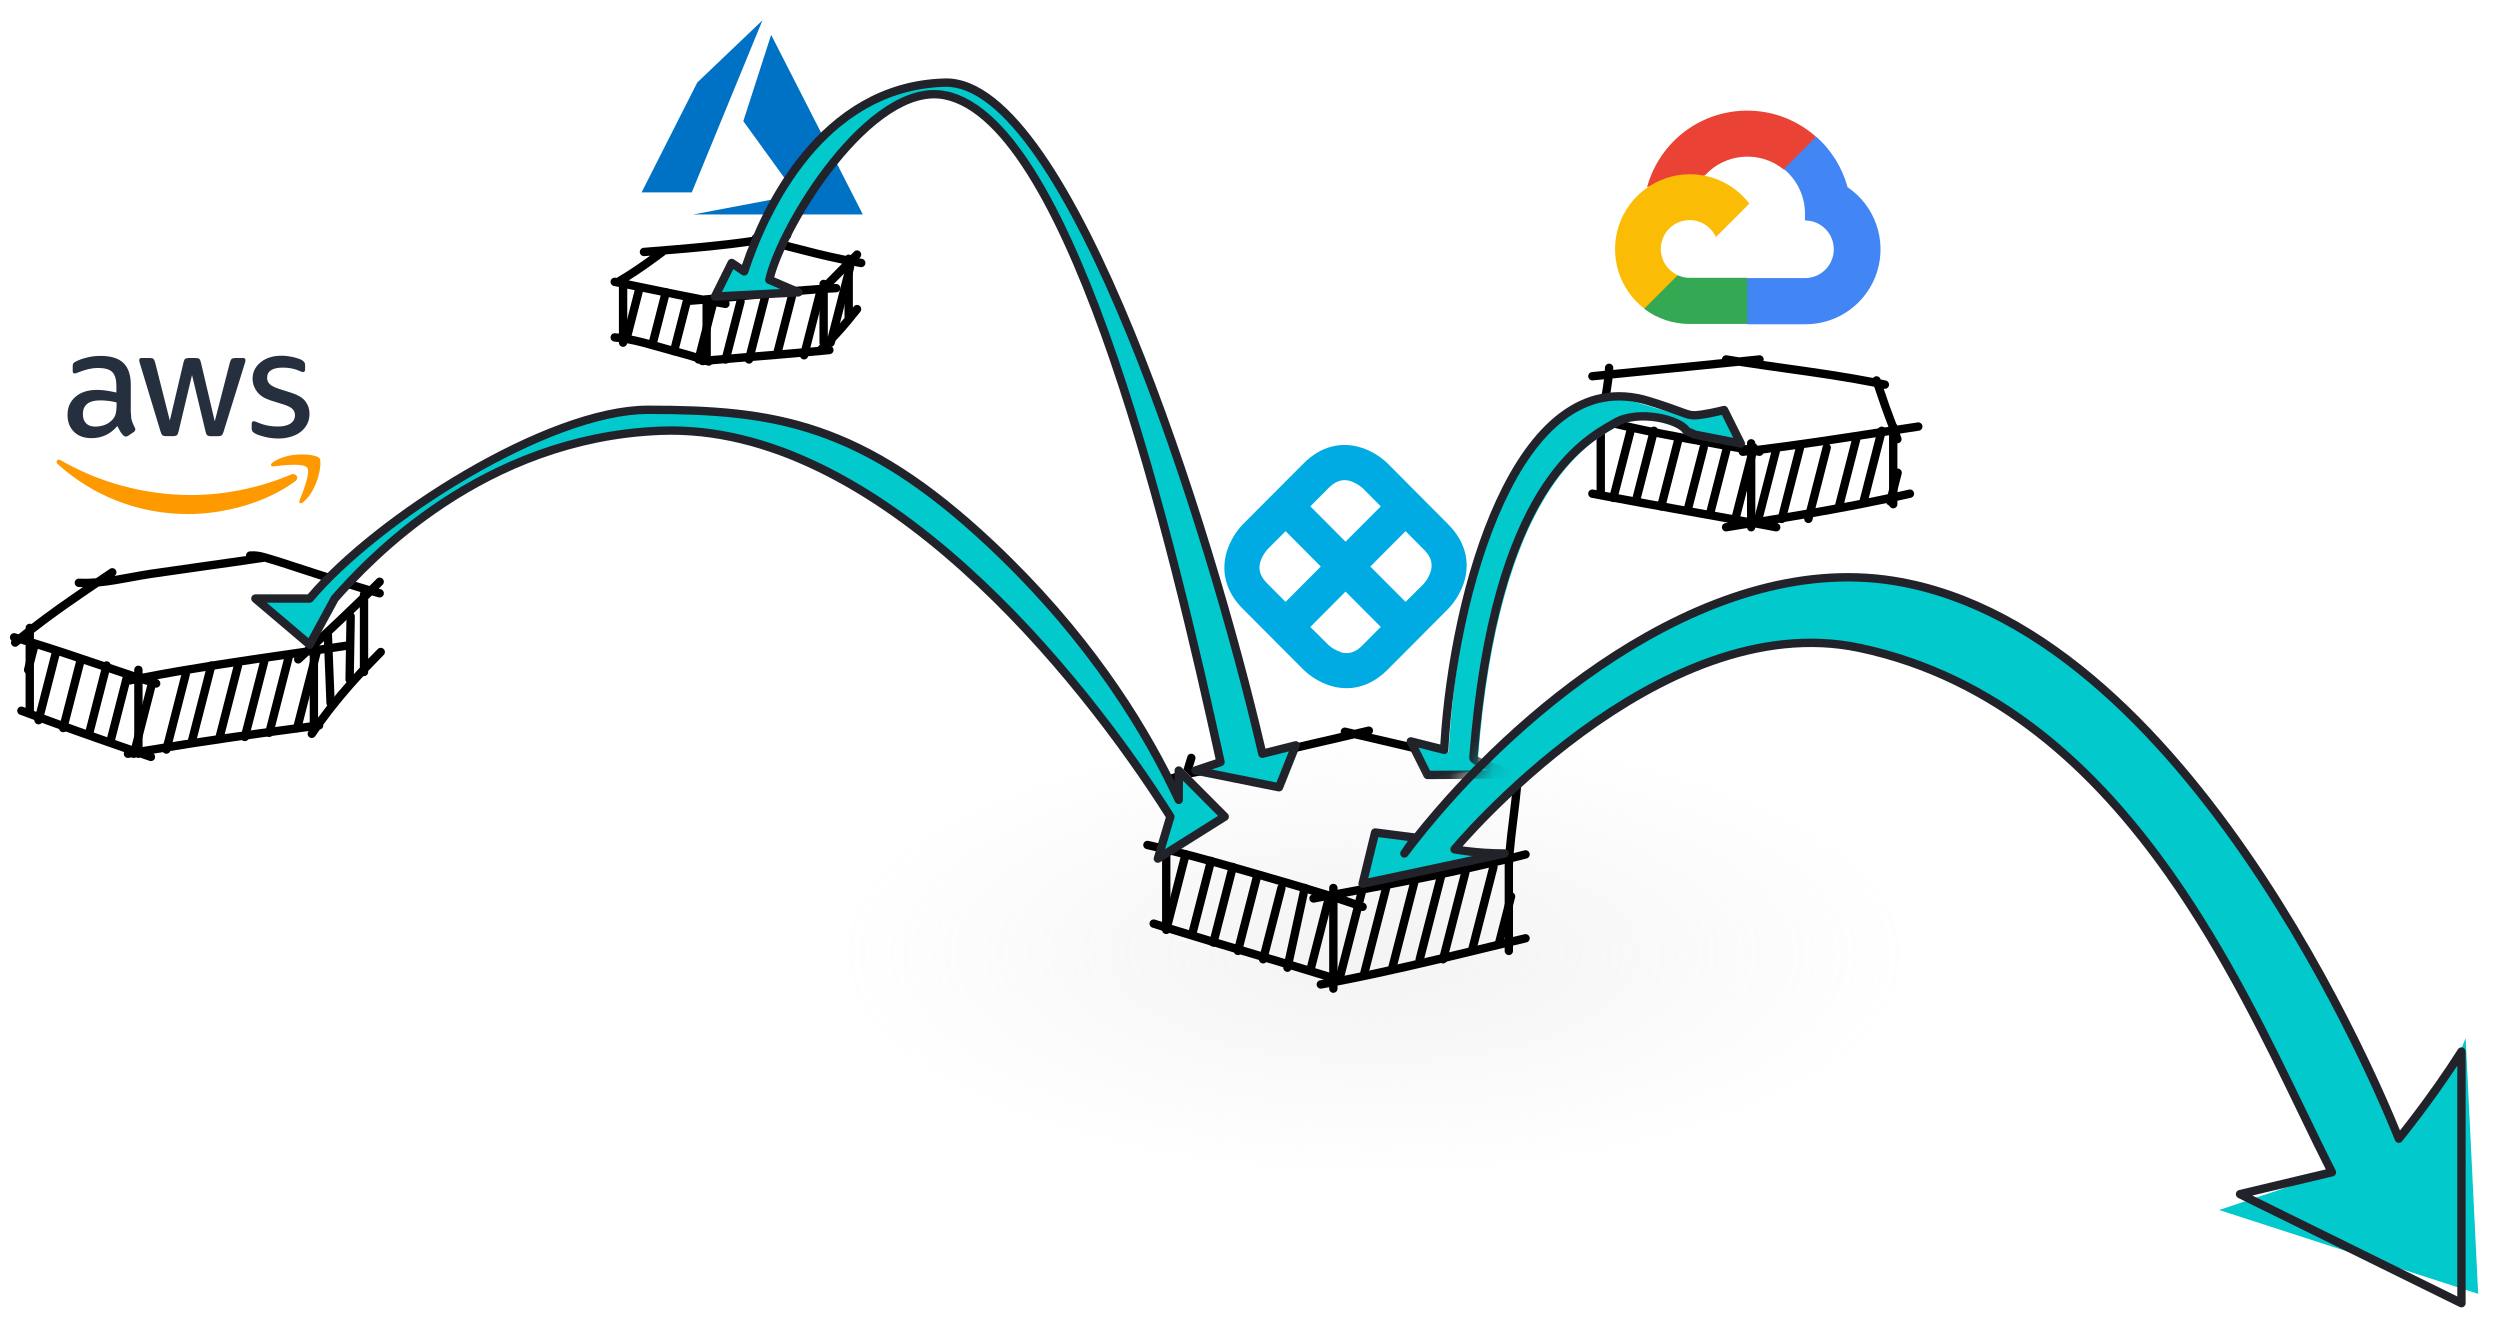<svg width="113" height="60" viewBox="0 0 113 60" fill="none" xmlns="http://www.w3.org/2000/svg">
<g clip-path="url(#clip0)">
<path d="M34.464 0.917L31.516 3.729L29 8.696H31.268L34.464 0.917ZM34.856 1.575L33.598 5.476L36.01 8.81L31.33 9.694H39L34.856 1.575Z" fill="#0072C6"/>
</g>
<path d="M93.828 42.274C94.016 49.601 79.969 55.91 62.453 56.365C44.936 56.82 30.583 51.249 30.394 43.922C30.205 36.594 44.252 30.285 61.769 29.83C79.285 29.375 93.639 34.946 93.828 42.274Z" fill="url(#paint0_radial)" fill-opacity="0.2"/>
<path fill-rule="evenodd" clip-rule="evenodd" d="M60.606 33.128C59.886 33.297 59.166 33.465 58.445 33.63C58.401 33.64 58.364 33.664 58.339 33.697L58.379 33.69L58.313 33.739C58.298 33.775 58.293 33.816 58.303 33.857C58.326 33.959 58.427 34.023 58.529 33.999C59.355 33.811 60.181 33.617 61.006 33.424L61.225 33.373C61.52 33.444 63.606 33.924 63.901 33.999C64.002 34.025 64.105 33.964 64.131 33.863C64.156 33.761 64.096 33.658 63.995 33.632C63.925 33.614 62.063 33.191 61.993 33.173C62.047 33.128 62.074 33.056 62.057 32.984C62.033 32.882 61.932 32.818 61.83 32.842C61.629 32.889 61.427 32.936 61.226 32.983C61.094 32.951 60.962 32.92 60.83 32.889C60.728 32.866 60.627 32.929 60.603 33.031C60.595 33.064 60.597 33.098 60.606 33.128ZM54.598 34.79C54.619 34.892 54.553 34.992 54.451 35.014C54.202 35.065 54.046 35.095 53.935 35.116C53.902 35.122 53.873 35.128 53.846 35.133L53.847 35.131L53.494 34.777C53.548 34.597 53.605 34.407 53.666 34.204C53.696 34.104 53.801 34.047 53.901 34.077C54.001 34.107 54.057 34.213 54.028 34.313C53.983 34.461 53.941 34.602 53.901 34.736C54.013 34.715 54.162 34.686 54.376 34.642C54.478 34.621 54.577 34.687 54.598 34.79ZM53.348 34.869L53.248 35.298L53.22 35.306C53.147 35.329 53.061 35.356 52.959 35.388C52.859 35.419 52.753 35.363 52.722 35.263C52.691 35.163 52.747 35.057 52.846 35.026C52.944 34.996 53.027 34.969 53.099 34.947C53.202 34.915 53.282 34.89 53.348 34.869ZM52.842 36.965C52.736 37.331 52.628 37.71 52.506 38.147C52.306 38.1 52.106 38.053 51.905 38.008C51.803 37.985 51.702 38.049 51.679 38.152C51.657 38.254 51.721 38.355 51.822 38.378C52.017 38.422 52.211 38.467 52.405 38.513L52.39 38.569C52.362 38.67 52.421 38.775 52.522 38.802L52.525 38.803V41.668C52.418 41.635 52.311 41.601 52.204 41.567C52.104 41.536 51.998 41.591 51.967 41.691C51.935 41.791 51.991 41.897 52.09 41.929C52.236 41.975 52.382 42.021 52.528 42.067C52.544 42.155 52.621 42.222 52.714 42.222C52.766 42.222 52.813 42.201 52.847 42.166C54.046 42.539 55.254 42.899 56.461 43.259L56.462 43.259C57.592 43.596 58.721 43.932 59.841 44.279C59.783 44.289 59.725 44.3 59.667 44.31C59.565 44.329 59.497 44.428 59.515 44.531C59.534 44.634 59.633 44.702 59.735 44.684C59.85 44.662 59.965 44.641 60.079 44.62V44.687C60.079 44.791 60.163 44.876 60.268 44.876C60.372 44.876 60.457 44.791 60.457 44.687V44.548C62.679 44.118 64.691 43.633 66.818 43.119L66.819 43.118C67.212 43.024 67.608 42.928 68.011 42.831V42.98C68.011 43.085 68.095 43.17 68.2 43.17C68.304 43.17 68.388 43.085 68.388 42.98V42.741C68.59 42.693 68.793 42.645 68.998 42.596C69.1 42.572 69.163 42.47 69.139 42.368C69.115 42.266 69.013 42.203 68.912 42.227C68.736 42.269 68.561 42.31 68.388 42.351V39.188C68.388 39.117 68.39 39.039 68.394 38.957C68.594 38.907 68.796 38.856 69.002 38.803C69.103 38.777 69.164 38.674 69.138 38.573C69.112 38.471 69.009 38.41 68.908 38.436C68.744 38.478 68.581 38.519 68.42 38.56C68.458 38.102 68.525 37.554 68.594 36.99L68.6 36.948C68.663 36.433 68.727 35.908 68.768 35.438C68.868 35.463 68.969 35.403 68.996 35.303C69.007 35.259 69.003 35.215 68.986 35.176L68.352 35.812C68.315 36.16 68.27 36.53 68.225 36.902L68.217 36.967C68.15 37.508 68.084 38.048 68.045 38.511C68.023 38.541 68.011 38.579 68.011 38.62V38.661C65.453 39.287 63.305 39.686 60.733 40.164L60.732 40.164L60.457 40.215V40.136C60.457 40.032 60.372 39.947 60.268 39.947C60.163 39.947 60.079 40.032 60.079 40.136V40.284C59.219 40.013 58.355 39.761 57.492 39.512L57.155 39.414C55.747 39.006 54.331 38.596 52.902 38.243V38.24H52.525L52.842 36.965ZM66.632 34.812L66.905 34.498C66.764 34.456 66.624 34.414 66.485 34.372C65.956 34.213 65.452 34.061 65.078 33.952L64.942 34.307C65.309 34.414 65.82 34.568 66.359 34.73C66.45 34.758 66.54 34.785 66.632 34.812ZM68.011 39.051V39.188V42.441C67.576 42.545 67.15 42.649 66.728 42.751L66.724 42.751L66.724 42.752L66.723 42.752C64.621 43.259 62.641 43.738 60.457 44.162V40.804C60.815 40.921 61.172 41.042 61.526 41.168C61.625 41.203 61.733 41.152 61.768 41.053C61.803 40.954 61.751 40.846 61.653 40.811C61.382 40.714 61.11 40.621 60.837 40.53C63.363 40.061 65.492 39.665 68.011 39.051ZM59.293 40.438C59.215 40.473 59.169 40.557 59.185 40.645C59.204 40.748 59.303 40.816 59.405 40.797C59.626 40.755 59.843 40.715 60.057 40.675L60.079 40.682V43.955C58.904 43.591 57.732 43.242 56.561 42.893C55.341 42.529 54.122 42.166 52.902 41.786V38.634C54.293 38.98 55.673 39.379 57.053 39.779L57.388 39.876C58.025 40.06 58.66 40.245 59.293 40.438Z" fill="black"/>
<path fill-rule="evenodd" clip-rule="evenodd" d="M11.119 25.123C11.119 25.126 11.119 25.13 11.12 25.133C10.479 25.226 9.841 25.315 9.202 25.405C8.4 25.517 7.598 25.63 6.789 25.75C6.493 25.794 6.182 25.851 5.874 25.908C5.636 25.952 5.399 25.996 5.171 26.033L5.181 26.026C5.267 25.968 5.29 25.85 5.232 25.763C5.174 25.676 5.056 25.653 4.97 25.712C4.841 25.799 4.712 25.886 4.583 25.972L4.583 25.973L4.336 26.139C4.08 26.16 3.826 26.167 3.574 26.154C3.47 26.148 3.381 26.229 3.376 26.333C3.37 26.438 3.45 26.527 3.555 26.532C3.618 26.536 3.682 26.538 3.745 26.539C2.958 27.075 2.176 27.621 1.42 28.207C1.397 28.197 1.372 28.192 1.345 28.192C1.241 28.192 1.156 28.276 1.156 28.381V28.414C1.05 28.498 0.945 28.583 0.84 28.669C0.79 28.654 0.739 28.64 0.689 28.625C0.589 28.597 0.484 28.655 0.456 28.756C0.434 28.831 0.461 28.909 0.518 28.955C0.482 29.021 0.489 29.106 0.54 29.167C0.607 29.247 0.726 29.257 0.806 29.19C0.846 29.156 0.886 29.123 0.926 29.089C1.003 29.112 1.08 29.135 1.156 29.158V31.994L1.034 31.948C0.936 31.912 0.827 31.961 0.791 32.059C0.754 32.157 0.804 32.267 0.902 32.303C2.463 32.889 4.035 33.448 5.61 33.994C5.596 34.027 5.591 34.064 5.597 34.101C5.615 34.205 5.713 34.274 5.816 34.256C5.918 34.238 6.02 34.221 6.122 34.203C6.156 34.237 6.203 34.259 6.256 34.259C6.282 34.259 6.308 34.253 6.331 34.243C6.474 34.292 6.618 34.342 6.761 34.391C6.86 34.425 6.967 34.372 7.001 34.273C7.027 34.196 7.001 34.114 6.942 34.065C9.271 33.679 11.607 33.349 13.95 33.042L13.937 33.062C13.878 33.149 13.901 33.267 13.987 33.325C14.073 33.384 14.191 33.361 14.249 33.275C14.317 33.174 14.386 33.075 14.455 32.976C14.555 32.96 14.624 32.867 14.611 32.765L14.61 32.759C15.171 31.981 15.777 31.26 16.425 30.559C16.434 30.561 16.444 30.562 16.454 30.562C16.558 30.562 16.642 30.477 16.642 30.372V30.327C16.871 30.085 17.104 29.845 17.343 29.605C17.416 29.531 17.416 29.411 17.343 29.337C17.269 29.263 17.149 29.263 17.076 29.337C16.93 29.484 16.785 29.631 16.642 29.779V27.076C16.698 27.022 16.753 26.968 16.809 26.913C16.909 26.942 17.01 26.971 17.111 27C17.211 27.028 17.316 26.969 17.344 26.868C17.372 26.768 17.313 26.663 17.213 26.635C17.181 26.626 17.149 26.617 17.118 26.608C17.177 26.548 17.236 26.489 17.295 26.43C17.369 26.356 17.369 26.236 17.295 26.162C17.222 26.088 17.102 26.088 17.028 26.162C16.92 26.27 16.811 26.379 16.702 26.487C16.444 26.411 16.186 26.333 15.929 26.253L15.627 26.557C15.85 26.626 16.072 26.694 16.295 26.761C16.276 26.791 16.265 26.826 16.265 26.864V26.916C15.551 27.612 14.822 28.296 14.091 28.977C14.068 28.99 14.048 29.009 14.033 29.031C13.945 29.112 13.857 29.194 13.77 29.275C13.495 29.315 13.22 29.355 12.944 29.395L12.944 29.395L12.944 29.395C10.775 29.709 8.596 30.025 6.444 30.445V30.277C6.444 30.172 6.36 30.088 6.256 30.088C6.151 30.088 6.067 30.172 6.067 30.277V30.376C5.533 30.2 4.999 30.019 4.464 29.838L4.464 29.838L4.464 29.838L4.464 29.838C3.49 29.509 2.514 29.178 1.534 28.877V28.598C2.478 27.859 3.465 27.183 4.466 26.508C4.722 26.485 4.976 26.449 5.228 26.408C5.479 26.367 5.72 26.322 5.957 26.278L5.957 26.278L5.957 26.278L5.957 26.278L5.957 26.278L5.957 26.278C6.254 26.224 6.545 26.17 6.845 26.125C7.64 26.007 8.444 25.894 9.249 25.781L9.249 25.781L9.249 25.781C10.152 25.654 11.055 25.528 11.949 25.393C11.954 25.392 11.958 25.392 11.962 25.391C12.442 25.529 12.915 25.685 13.392 25.842L13.392 25.842C13.646 25.926 13.902 26.01 14.159 26.092L14.463 26.189L14.463 26.189L14.463 26.189C14.564 26.221 14.664 26.253 14.765 26.285L15.066 25.983C14.903 25.931 14.74 25.879 14.577 25.827L14.273 25.73C14.024 25.651 13.772 25.568 13.52 25.485C13.014 25.319 12.504 25.151 11.991 25.005C11.75 24.936 11.552 24.904 11.295 24.922C11.191 24.928 11.112 25.019 11.119 25.123ZM6.067 33.751C4.55 33.227 3.037 32.692 1.534 32.135V29.273C2.47 29.563 3.397 29.877 4.326 30.192L4.326 30.192L4.326 30.192L4.326 30.192L4.326 30.192L4.326 30.192L4.326 30.192L4.326 30.192L4.326 30.192C4.787 30.348 5.249 30.505 5.713 30.658C5.692 30.697 5.683 30.743 5.693 30.789C5.714 30.892 5.813 30.958 5.916 30.937C5.966 30.927 6.016 30.916 6.067 30.906V33.751ZM16.265 30.176V27.444C15.659 28.028 15.044 28.606 14.429 29.179C14.828 29.12 15.226 29.061 15.623 29C15.726 28.984 15.822 29.055 15.838 29.158C15.854 29.262 15.783 29.359 15.68 29.375C15.245 29.441 14.811 29.506 14.376 29.57V32.437C14.962 31.636 15.593 30.895 16.265 30.176ZM13.999 32.653C11.474 32.983 8.957 33.34 6.444 33.764V30.897C6.63 30.957 6.816 31.016 7.002 31.074C7.102 31.105 7.208 31.05 7.239 30.95C7.269 30.85 7.214 30.744 7.114 30.712L7.095 30.706C9.047 30.343 11.017 30.058 12.988 29.772L12.988 29.772L12.988 29.772L12.988 29.772L13.307 29.726C13.277 29.793 13.288 29.875 13.341 29.932C13.411 30.009 13.531 30.014 13.607 29.942L13.646 29.907L13.647 29.905L13.94 29.634L13.999 29.625V32.647L13.999 32.653Z" fill="black"/>
<path fill-rule="evenodd" clip-rule="evenodd" d="M72.766 17.923C72.812 17.647 72.857 17.358 72.886 17.106C73.375 17.057 73.858 17.009 74.336 16.962L74.336 16.962C75.785 16.819 77.189 16.68 78.603 16.535C79.281 16.641 79.98 16.739 80.688 16.839L80.688 16.839L80.688 16.839C82.018 17.025 83.382 17.217 84.714 17.48C85.038 18.443 85.082 18.557 85.192 18.849L85.192 18.849C85.233 18.956 85.282 19.087 85.359 19.294C85.173 19.323 84.989 19.351 84.805 19.379L84.804 19.379C82.973 19.661 81.25 19.926 79.341 20.16V20.039C79.341 19.934 79.257 19.849 79.153 19.849C79.048 19.849 78.964 19.934 78.964 20.039V20.123C78.528 20.044 78.129 19.972 77.759 19.905L77.758 19.905L77.758 19.905L77.758 19.905L77.758 19.905C75.603 19.517 74.432 19.307 72.593 18.859L72.598 18.835C72.606 18.797 72.614 18.756 72.622 18.712H72.165V18.753C72.118 18.742 72.07 18.73 72.022 18.718C72.008 18.714 71.994 18.712 71.98 18.712H71.972C71.889 18.714 71.814 18.771 71.793 18.856C71.767 18.957 71.829 19.06 71.93 19.085C72.01 19.105 72.088 19.125 72.165 19.144V22.157L72.011 22.128C71.909 22.108 71.81 22.176 71.79 22.279C71.771 22.382 71.838 22.481 71.941 22.501C73.422 22.783 74.917 23.051 76.411 23.319L76.411 23.319L76.412 23.319L76.412 23.319C76.978 23.42 77.545 23.522 78.11 23.624L77.989 23.644C77.886 23.661 77.816 23.758 77.833 23.862C77.85 23.965 77.947 24.035 78.05 24.018C78.364 23.966 78.669 23.917 78.967 23.868C78.984 23.955 79.061 24.021 79.153 24.021C79.251 24.021 79.332 23.945 79.341 23.848C79.644 23.904 79.948 23.961 80.251 24.017C80.353 24.037 80.452 23.969 80.471 23.866C80.49 23.765 80.425 23.667 80.325 23.646C82.044 23.363 83.606 23.093 85.385 22.715V22.788C85.385 22.893 85.469 22.978 85.573 22.978C85.678 22.978 85.762 22.893 85.762 22.788V22.634C85.962 22.59 86.164 22.546 86.37 22.499C86.472 22.476 86.536 22.375 86.513 22.273C86.49 22.171 86.389 22.106 86.288 22.129C86.11 22.169 85.935 22.208 85.762 22.246V20.039C85.784 20.039 85.805 20.035 85.827 20.028C85.925 19.992 85.975 19.883 85.94 19.785C85.916 19.719 85.894 19.657 85.873 19.599C86.156 19.556 86.443 19.512 86.735 19.468C86.838 19.453 86.909 19.356 86.893 19.253C86.878 19.149 86.782 19.078 86.679 19.093C86.366 19.14 86.059 19.187 85.756 19.233C85.748 19.2 85.731 19.171 85.707 19.147C85.633 18.945 85.584 18.816 85.544 18.712L85.544 18.711L85.544 18.711L85.544 18.711L85.544 18.711C85.444 18.446 85.401 18.333 85.142 17.567L85.157 17.57C85.259 17.592 85.359 17.526 85.381 17.424C85.402 17.321 85.337 17.221 85.235 17.199C85.157 17.183 85.08 17.167 85.003 17.151L84.997 17.135C84.964 17.035 84.857 16.982 84.758 17.016C84.719 17.029 84.687 17.053 84.665 17.084C83.361 16.831 82.016 16.642 80.716 16.459L80.716 16.459L80.716 16.459L80.716 16.459C80.375 16.412 80.038 16.364 79.706 16.316C79.717 16.289 79.721 16.259 79.718 16.227C79.707 16.123 79.614 16.048 79.51 16.059C79.21 16.09 78.912 16.121 78.613 16.152C78.423 16.122 78.236 16.092 78.051 16.06C77.948 16.043 77.85 16.112 77.833 16.216C77.832 16.221 77.832 16.227 77.831 16.232C76.665 16.351 75.498 16.466 74.3 16.585C73.845 16.63 73.385 16.675 72.918 16.721C72.92 16.688 72.92 16.656 72.92 16.626C72.92 16.522 72.836 16.437 72.731 16.437C72.627 16.437 72.543 16.522 72.543 16.626C72.543 16.666 72.541 16.711 72.538 16.759C72.346 16.778 72.152 16.797 71.957 16.817C71.853 16.827 71.778 16.92 71.788 17.024C71.798 17.129 71.891 17.205 71.995 17.194L72.501 17.144C72.474 17.361 72.436 17.606 72.395 17.848L72.766 17.923ZM78.587 20.44L78.587 20.44C78.271 20.383 77.975 20.329 77.695 20.279L77.695 20.279L77.695 20.279L77.695 20.279C75.552 19.893 74.372 19.681 72.543 19.237V22.229C73.851 22.474 75.161 22.709 76.472 22.944L76.472 22.944L76.472 22.944L76.472 22.944L76.472 22.944L76.472 22.944C77.302 23.093 78.133 23.242 78.964 23.394V20.587C78.908 20.594 78.852 20.6 78.797 20.607C78.693 20.619 78.599 20.544 78.587 20.44ZM84.865 19.753L84.865 19.753C83.134 20.02 81.493 20.272 79.702 20.497C79.667 20.574 79.583 20.621 79.496 20.605L79.341 20.577V23.423C81.468 23.076 83.268 22.779 85.385 22.327V19.674L84.865 19.753L84.865 19.753L84.865 19.753Z" fill="black"/>
<path fill-rule="evenodd" clip-rule="evenodd" d="M35.317 11.252C35.446 11.285 35.575 11.318 35.704 11.352L35.704 11.352L35.704 11.352C36.448 11.545 37.209 11.742 38.066 11.917L38.039 11.944L38.038 11.944L38.038 11.944C37.797 12.188 37.558 12.429 37.319 12.668C37.292 12.653 37.261 12.645 37.228 12.645C37.124 12.645 37.039 12.729 37.039 12.834V12.878C36.195 12.935 35.331 13.016 34.469 13.101C34.294 13.118 34.119 13.136 33.945 13.153C33.213 13.225 32.487 13.297 31.777 13.356C31.001 13.207 30.228 13.047 29.452 12.887L29.452 12.887L29.452 12.887L29.452 12.887C29.108 12.815 28.763 12.744 28.417 12.674C28.98 12.321 29.517 11.94 30.047 11.54C30.063 11.528 30.076 11.515 30.087 11.5C31.422 11.392 32.765 11.273 34.097 11.078L34.256 10.6C34.238 10.596 34.219 10.592 34.201 10.588C34.106 10.566 34.011 10.62 33.98 10.711C32.511 10.925 31.024 11.044 29.536 11.164L29.536 11.164C29.388 11.176 29.24 11.188 29.092 11.2C28.988 11.208 28.911 11.299 28.919 11.404C28.928 11.508 29.019 11.586 29.123 11.578L29.389 11.556C28.895 11.914 28.395 12.252 27.87 12.563L27.822 12.553C27.72 12.533 27.621 12.6 27.6 12.702C27.58 12.805 27.646 12.905 27.749 12.925L27.861 12.948C27.865 12.949 27.869 12.949 27.872 12.95L27.974 12.971V15.079C27.916 15.072 27.858 15.067 27.8 15.062C27.696 15.054 27.605 15.132 27.597 15.237C27.589 15.341 27.667 15.432 27.771 15.441C27.839 15.446 27.907 15.453 27.974 15.46V15.489C27.974 15.593 28.059 15.678 28.163 15.678C28.258 15.678 28.336 15.608 28.35 15.517C28.811 15.6 29.266 15.73 29.73 15.862L29.73 15.862C29.854 15.897 29.979 15.933 30.104 15.967C30.214 15.998 30.324 16.028 30.433 16.058L30.434 16.058L30.434 16.058C30.819 16.164 31.2 16.269 31.576 16.388C31.606 16.464 31.683 16.515 31.769 16.507L31.898 16.495C31.923 16.503 31.948 16.512 31.972 16.52C32.046 16.547 32.125 16.524 32.174 16.47C32.88 16.406 33.59 16.348 34.301 16.291L34.301 16.291L34.301 16.291L34.301 16.291L34.301 16.291L34.301 16.291C35.209 16.217 36.118 16.143 37.023 16.057C37.046 16.059 37.069 16.056 37.092 16.05C37.23 16.037 37.369 16.023 37.507 16.009C37.611 15.998 37.686 15.905 37.676 15.801C37.668 15.72 37.61 15.656 37.535 15.637C38.02 15.145 38.263 14.873 38.887 14.09C38.952 14.008 38.938 13.889 38.857 13.824C38.776 13.758 38.657 13.771 38.592 13.853L38.55 13.905V12.011C38.664 12.032 38.779 12.053 38.896 12.073C38.999 12.091 39.096 12.021 39.114 11.918C39.132 11.815 39.063 11.717 38.96 11.699C38.918 11.692 38.877 11.685 38.836 11.678L38.873 11.641C38.946 11.567 38.946 11.447 38.873 11.373C38.799 11.299 38.679 11.299 38.606 11.373C38.554 11.425 38.502 11.477 38.45 11.529C38.424 11.515 38.394 11.507 38.361 11.507C38.309 11.507 38.262 11.528 38.227 11.563C37.349 11.387 36.582 11.188 35.821 10.99L35.821 10.99C35.697 10.958 35.574 10.926 35.45 10.894L35.317 11.252ZM35.469 10.845C35.517 10.835 35.565 10.826 35.613 10.816C35.715 10.796 35.781 10.696 35.761 10.593C35.746 10.518 35.688 10.461 35.618 10.445L35.469 10.845ZM31.752 16.046V13.739C31.566 13.754 31.382 13.768 31.198 13.782C31.095 13.789 31.004 13.711 30.997 13.606C30.996 13.601 30.996 13.595 30.996 13.589C30.453 13.481 29.91 13.369 29.369 13.257L29.369 13.257L29.369 13.257C29.029 13.186 28.691 13.116 28.352 13.047V15.132C28.861 15.22 29.358 15.361 29.842 15.499L29.842 15.499C29.964 15.534 30.084 15.569 30.204 15.602C30.312 15.632 30.421 15.662 30.529 15.691C30.935 15.803 31.346 15.915 31.752 16.046ZM36.957 15.682L37.061 15.577C37.047 15.551 37.039 15.521 37.039 15.489V13.378C36.999 13.373 36.959 13.354 36.928 13.323C36.913 13.306 36.9 13.288 36.891 13.269C36.108 13.324 35.308 13.4 34.506 13.478C34.333 13.495 34.159 13.512 33.986 13.53L33.985 13.53L33.984 13.53L33.983 13.53H33.983L33.982 13.53L33.982 13.53L33.982 13.53L33.982 13.53L33.982 13.53L33.982 13.53L33.982 13.53C33.637 13.564 33.292 13.598 32.948 13.631C32.974 13.67 32.985 13.718 32.976 13.767C32.958 13.87 32.861 13.94 32.758 13.921C32.548 13.885 32.339 13.847 32.129 13.808V16.093C32.848 16.028 33.564 15.97 34.279 15.912L34.279 15.912L34.279 15.912L34.279 15.912L34.279 15.912L34.279 15.912L34.279 15.912L34.279 15.912C35.172 15.839 36.063 15.767 36.957 15.682ZM38.173 14.37C37.888 14.716 37.686 14.939 37.417 15.217V13.234C37.547 13.226 37.676 13.22 37.804 13.213C37.908 13.208 37.989 13.119 37.983 13.014C37.978 12.91 37.89 12.829 37.786 12.834C37.751 12.836 37.717 12.838 37.682 12.84C37.845 12.676 38.009 12.512 38.173 12.347V14.351C38.173 14.358 38.173 14.364 38.173 14.37Z" fill="black"/>
<path fill-rule="evenodd" clip-rule="evenodd" d="M59.016 39.951C59.118 39.974 59.183 40.075 59.16 40.177L58.377 43.779C58.354 43.881 58.254 43.946 58.152 43.924C58.05 43.901 57.985 43.8 58.008 43.698L58.791 40.096C58.814 39.994 58.914 39.929 59.016 39.951ZM60.132 40.332C60.233 40.358 60.294 40.461 60.267 40.563L59.44 43.786C59.414 43.887 59.311 43.948 59.21 43.922C59.109 43.896 59.048 43.793 59.074 43.691L59.902 40.468C59.928 40.367 60.031 40.306 60.132 40.332ZM57.968 39.953C58.069 39.979 58.13 40.082 58.103 40.184L57.276 43.407C57.25 43.508 57.147 43.569 57.046 43.543C56.945 43.517 56.884 43.413 56.91 43.312L57.738 40.089C57.764 39.988 57.867 39.927 57.968 39.953Z" fill="black"/>
<path fill-rule="evenodd" clip-rule="evenodd" d="M64.004 39.573C64.106 39.6 64.166 39.703 64.14 39.804L63.118 43.786C63.092 43.887 62.989 43.948 62.888 43.922C62.787 43.896 62.726 43.793 62.752 43.691L63.775 39.71C63.8 39.608 63.904 39.547 64.004 39.573ZM62.719 39.881C62.821 39.907 62.881 40.011 62.855 40.112L61.835 44.085C61.809 44.186 61.706 44.247 61.605 44.221C61.504 44.195 61.444 44.092 61.47 43.99L62.489 40.018C62.516 39.916 62.618 39.855 62.719 39.881ZM61.597 40.142C61.698 40.168 61.759 40.272 61.733 40.373L60.711 44.355C60.685 44.456 60.582 44.517 60.481 44.491C60.38 44.465 60.319 44.361 60.345 44.26L61.367 40.279C61.393 40.177 61.496 40.116 61.597 40.142Z" fill="black"/>
<path fill-rule="evenodd" clip-rule="evenodd" d="M54.783 38.732C54.885 38.758 54.945 38.861 54.919 38.963L54.07 42.27C54.044 42.372 53.941 42.433 53.84 42.407C53.739 42.381 53.678 42.277 53.704 42.176L54.553 38.868C54.58 38.767 54.682 38.706 54.783 38.732ZM55.768 39.006C55.869 39.032 55.93 39.136 55.904 39.237L55.028 42.65C55.002 42.751 54.899 42.812 54.798 42.786C54.697 42.76 54.636 42.657 54.662 42.555L55.538 39.142C55.564 39.041 55.667 38.98 55.768 39.006ZM56.877 39.385C56.978 39.411 57.039 39.515 57.013 39.616L56.137 43.029C56.111 43.13 56.008 43.191 55.907 43.165C55.806 43.139 55.745 43.036 55.771 42.934L56.647 39.522C56.673 39.42 56.776 39.359 56.877 39.385Z" fill="black"/>
<path fill-rule="evenodd" clip-rule="evenodd" d="M67.55 39.005C67.651 39.031 67.712 39.135 67.686 39.236L66.713 43.028C66.687 43.129 66.584 43.19 66.483 43.164C66.382 43.138 66.321 43.035 66.347 42.933L67.32 39.141C67.347 39.04 67.449 38.979 67.55 39.005ZM66.281 39.252C66.382 39.278 66.443 39.381 66.417 39.483L65.409 43.407C65.383 43.508 65.28 43.569 65.179 43.543C65.078 43.517 65.018 43.414 65.044 43.312L66.051 39.388C66.077 39.287 66.18 39.226 66.281 39.252ZM65.226 39.252C65.327 39.278 65.388 39.381 65.362 39.483L64.354 43.407C64.328 43.508 64.225 43.569 64.124 43.543C64.023 43.517 63.962 43.414 63.988 43.312L64.996 39.388C65.022 39.287 65.125 39.226 65.226 39.252Z" fill="black"/>
<path fill-rule="evenodd" clip-rule="evenodd" d="M53.636 38.435C53.737 38.461 53.798 38.565 53.772 38.666L52.944 41.889C52.918 41.99 52.815 42.051 52.714 42.025C52.613 41.999 52.553 41.896 52.579 41.794L53.406 38.571C53.432 38.47 53.535 38.409 53.636 38.435Z" fill="black"/>
<path fill-rule="evenodd" clip-rule="evenodd" d="M4.865 29.896C4.966 29.922 5.026 30.026 5 30.127L4.219 33.169C4.193 33.27 4.09 33.331 3.989 33.305C3.888 33.279 3.828 33.176 3.854 33.074L4.635 30.032C4.661 29.931 4.764 29.87 4.865 29.896ZM6.978 30.473C7.079 30.499 7.139 30.603 7.113 30.704L6.237 34.117C6.211 34.218 6.108 34.279 6.007 34.253C5.906 34.227 5.846 34.124 5.872 34.022L6.748 30.61C6.774 30.508 6.877 30.447 6.978 30.473ZM5.772 30.473C5.873 30.499 5.933 30.603 5.907 30.704L5.177 33.548C5.151 33.65 5.048 33.711 4.947 33.684C4.846 33.658 4.786 33.555 4.812 33.453L5.542 30.61C5.568 30.508 5.671 30.447 5.772 30.473Z" fill="black"/>
<path fill-rule="evenodd" clip-rule="evenodd" d="M10.803 29.904C10.904 29.931 10.965 30.034 10.939 30.135L10.118 33.335C10.092 33.436 9.989 33.497 9.888 33.471C9.787 33.445 9.726 33.342 9.752 33.24L10.573 30.041C10.599 29.939 10.702 29.878 10.803 29.904ZM9.597 29.904C9.698 29.931 9.759 30.034 9.733 30.135L8.857 33.548C8.831 33.65 8.728 33.711 8.627 33.684C8.526 33.658 8.465 33.555 8.491 33.453L9.367 30.041C9.393 29.939 9.496 29.878 9.597 29.904ZM8.445 30.284C8.546 30.31 8.607 30.413 8.58 30.515L7.704 33.927C7.678 34.029 7.575 34.09 7.474 34.064C7.373 34.037 7.313 33.934 7.339 33.833L8.215 30.42C8.241 30.319 8.344 30.258 8.445 30.284Z" fill="black"/>
<path fill-rule="evenodd" clip-rule="evenodd" d="M1.582 29.065C1.683 29.091 1.744 29.194 1.718 29.296L1.454 30.325C1.428 30.426 1.325 30.487 1.224 30.461C1.123 30.435 1.062 30.332 1.088 30.23L1.352 29.201C1.378 29.1 1.481 29.039 1.582 29.065ZM2.568 29.336C2.669 29.362 2.73 29.465 2.704 29.567L1.925 32.6C1.899 32.701 1.796 32.762 1.695 32.736C1.594 32.71 1.533 32.607 1.559 32.505L2.338 29.472C2.364 29.37 2.467 29.309 2.568 29.336ZM3.662 29.773C3.763 29.8 3.823 29.903 3.797 30.004L3.04 32.955C3.014 33.056 2.911 33.117 2.81 33.091C2.709 33.065 2.648 32.962 2.674 32.86L3.432 29.91C3.458 29.808 3.561 29.747 3.662 29.773Z" fill="black"/>
<path fill-rule="evenodd" clip-rule="evenodd" d="M14.349 29.336C14.45 29.362 14.511 29.466 14.485 29.567L13.615 32.956C13.589 33.057 13.486 33.118 13.385 33.092C13.284 33.066 13.223 32.962 13.249 32.861L14.119 29.472C14.145 29.371 14.248 29.31 14.349 29.336ZM13.095 29.526C13.196 29.552 13.256 29.655 13.23 29.757L12.354 33.169C12.328 33.271 12.225 33.332 12.124 33.306C12.023 33.279 11.963 33.176 11.989 33.075L12.864 29.662C12.891 29.561 12.994 29.5 13.095 29.526ZM11.991 29.715C12.092 29.741 12.152 29.845 12.126 29.946L11.25 33.359C11.224 33.46 11.121 33.521 11.02 33.495C10.919 33.469 10.859 33.366 10.885 33.264L11.761 29.852C11.787 29.75 11.89 29.689 11.991 29.715Z" fill="black"/>
<path fill-rule="evenodd" clip-rule="evenodd" d="M15.853 27.67C15.957 27.672 16.04 27.758 16.039 27.863L15.991 30.715C15.989 30.82 15.903 30.903 15.799 30.901C15.694 30.9 15.611 30.813 15.613 30.709L15.661 27.856C15.663 27.751 15.749 27.668 15.853 27.67ZM14.812 28.523C14.916 28.518 15.004 28.6 15.008 28.704L15.13 31.764C15.134 31.869 15.053 31.957 14.949 31.961C14.845 31.965 14.757 31.884 14.753 31.779L14.631 28.72C14.626 28.615 14.707 28.527 14.812 28.523Z" fill="black"/>
<path fill-rule="evenodd" clip-rule="evenodd" d="M82.615 20.046C82.716 20.072 82.777 20.176 82.751 20.277L81.923 23.5C81.897 23.602 81.794 23.663 81.693 23.636C81.592 23.61 81.531 23.507 81.558 23.405L82.385 20.182C82.411 20.081 82.514 20.02 82.615 20.046ZM81.409 20.046C81.51 20.072 81.571 20.176 81.545 20.277L80.717 23.5C80.691 23.602 80.588 23.663 80.487 23.636C80.386 23.61 80.326 23.507 80.352 23.405L81.179 20.182C81.205 20.081 81.308 20.02 81.409 20.046ZM80.334 20.124C80.435 20.15 80.496 20.253 80.469 20.355L79.662 23.5C79.636 23.602 79.533 23.663 79.432 23.637C79.331 23.61 79.27 23.507 79.296 23.405L80.104 20.26C80.13 20.159 80.233 20.098 80.334 20.124Z" fill="black"/>
<path fill-rule="evenodd" clip-rule="evenodd" d="M79.314 20.046C79.415 20.072 79.476 20.176 79.45 20.277L78.623 23.5C78.597 23.602 78.493 23.663 78.392 23.636C78.291 23.61 78.231 23.507 78.257 23.405L79.084 20.182C79.11 20.081 79.213 20.02 79.314 20.046ZM78.108 20.046C78.209 20.072 78.27 20.176 78.244 20.277L77.514 23.121C77.488 23.222 77.385 23.283 77.284 23.257C77.183 23.231 77.122 23.128 77.148 23.026L77.878 20.182C77.904 20.081 78.007 20.02 78.108 20.046ZM77.053 20.046C77.154 20.072 77.215 20.176 77.189 20.277L76.459 23.121C76.433 23.222 76.329 23.283 76.228 23.257C76.127 23.231 76.067 23.128 76.093 23.026L76.823 20.182C76.849 20.081 76.952 20.02 77.053 20.046Z" fill="black"/>
<path fill-rule="evenodd" clip-rule="evenodd" d="M85.101 19.288C85.202 19.314 85.263 19.417 85.237 19.519L84.417 22.714C84.391 22.815 84.288 22.876 84.187 22.85C84.086 22.824 84.025 22.721 84.051 22.619L84.871 19.424C84.897 19.323 85 19.262 85.101 19.288ZM83.948 19.667C84.049 19.693 84.11 19.796 84.084 19.898L83.306 22.931C83.28 23.033 83.177 23.094 83.076 23.068C82.975 23.041 82.914 22.938 82.94 22.837L83.719 19.803C83.745 19.702 83.847 19.641 83.948 19.667ZM85.82 21.184C85.921 21.21 85.982 21.313 85.956 21.415L85.623 22.714C85.597 22.815 85.494 22.876 85.393 22.85C85.292 22.824 85.231 22.721 85.257 22.619L85.591 21.32C85.617 21.218 85.719 21.157 85.82 21.184Z" fill="black"/>
<path fill-rule="evenodd" clip-rule="evenodd" d="M74.804 19.288C74.905 19.314 74.966 19.417 74.94 19.519L74.161 22.552C74.135 22.654 74.032 22.715 73.931 22.688C73.83 22.662 73.769 22.559 73.796 22.457L74.574 19.424C74.6 19.323 74.703 19.262 74.804 19.288ZM75.913 19.667C76.014 19.693 76.075 19.796 76.049 19.898L75.27 22.931C75.244 23.033 75.141 23.094 75.04 23.068C74.939 23.041 74.878 22.938 74.904 22.837L75.683 19.803C75.709 19.702 75.812 19.641 75.913 19.667ZM73.749 19.288C73.85 19.314 73.911 19.417 73.885 19.519L73.106 22.552C73.08 22.654 72.977 22.715 72.876 22.688C72.775 22.662 72.714 22.559 72.74 22.457L73.519 19.424C73.545 19.323 73.648 19.262 73.749 19.288ZM68.347 40.333C68.448 40.359 68.509 40.462 68.483 40.564L67.947 42.649C67.921 42.751 67.818 42.812 67.717 42.785C67.616 42.759 67.555 42.656 67.582 42.555L68.117 40.469C68.143 40.368 68.246 40.307 68.347 40.333Z" fill="black"/>
<path fill-rule="evenodd" clip-rule="evenodd" d="M32.304 13.41C32.405 13.437 32.466 13.54 32.44 13.641L31.759 16.296C31.733 16.397 31.63 16.458 31.529 16.432C31.428 16.406 31.367 16.302 31.393 16.201L32.074 13.547C32.1 13.445 32.203 13.384 32.304 13.41ZM30.14 13.031C30.241 13.057 30.302 13.161 30.276 13.262L29.669 15.629C29.642 15.731 29.54 15.792 29.439 15.765C29.337 15.739 29.277 15.636 29.303 15.534L29.91 13.168C29.936 13.066 30.039 13.005 30.14 13.031ZM31.098 13.41C31.199 13.437 31.26 13.54 31.234 13.641L30.65 15.916C30.624 16.018 30.521 16.079 30.42 16.053C30.319 16.027 30.258 15.923 30.284 15.822L30.868 13.547C30.894 13.445 30.997 13.384 31.098 13.41Z" fill="black"/>
<path fill-rule="evenodd" clip-rule="evenodd" d="M28.952 12.84C29.053 12.866 29.114 12.97 29.088 13.071L28.534 15.229C28.508 15.331 28.405 15.392 28.304 15.366C28.203 15.339 28.142 15.236 28.168 15.135L28.722 12.977C28.748 12.875 28.851 12.814 28.952 12.84Z" fill="black"/>
<path fill-rule="evenodd" clip-rule="evenodd" d="M35.839 13.221C35.94 13.247 36 13.35 35.974 13.452L35.335 15.944C35.309 16.045 35.206 16.106 35.105 16.08C35.004 16.054 34.943 15.951 34.969 15.849L35.608 13.357C35.635 13.256 35.737 13.195 35.839 13.221ZM34.633 13.221C34.733 13.247 34.794 13.35 34.768 13.452L34.038 16.296C34.012 16.397 33.909 16.458 33.808 16.432C33.707 16.406 33.646 16.302 33.672 16.201L34.403 13.357C34.428 13.256 34.532 13.195 34.633 13.221ZM33.52 13.444C33.621 13.47 33.682 13.573 33.656 13.675L32.983 16.296C32.957 16.397 32.854 16.458 32.753 16.432C32.652 16.406 32.591 16.302 32.617 16.201L33.29 13.58C33.316 13.479 33.419 13.418 33.52 13.444Z" fill="black"/>
<path fill-rule="evenodd" clip-rule="evenodd" d="M38.468 11.893C38.569 11.919 38.63 12.023 38.604 12.124L37.728 15.537C37.702 15.638 37.599 15.699 37.498 15.673C37.397 15.647 37.336 15.544 37.362 15.442L38.238 12.029C38.264 11.928 38.367 11.867 38.468 11.893ZM37.121 13.031C37.222 13.057 37.283 13.16 37.257 13.262L36.527 16.106C36.501 16.207 36.398 16.268 36.297 16.242C36.196 16.216 36.135 16.112 36.161 16.011L36.891 13.167C36.917 13.066 37.02 13.005 37.121 13.031Z" fill="black"/>
<path fill-rule="evenodd" clip-rule="evenodd" d="M57.812 35.585L54.035 34.827L55.168 34.449C53.091 24.969 48.558 5.441 42.704 4.303C39.357 3.653 35.339 10.181 34.772 12.645L36.094 13.214L32.317 13.404L33.072 11.887L33.639 12.266C34.52 9.548 37.114 3.886 42.704 3.734C48.294 3.583 54.728 23.958 57.057 34.069L58.379 33.879L57.812 35.585ZM64.724 35.115L63.968 33.598L65.479 33.977C65.857 26.962 68.185 16.385 74.166 18.241C76.599 18.995 76.862 18.901 77.249 18.762C77.433 18.696 77.646 18.62 78.132 18.62L78.888 20.137L76.433 19.568C76.181 19.062 74.28 18.582 73.222 19.189C73.19 19.207 73.156 19.227 73.12 19.247L73.119 19.248C71.696 20.055 67.722 22.312 66.801 34.331C66.792 34.447 66.885 34.448 66.885 34.652C67.116 34.738 66.412 34.716 66.688 34.827L64.724 35.115ZM111.447 46.919L112.013 58.484L100.304 54.692L105.404 52.986C104.981 52.161 104.536 51.239 104.058 50.25L104.058 50.249L104.058 50.249C100.472 42.827 95.061 31.629 84.063 29.287C74.922 27.34 65.744 38.387 65.744 38.387C65.744 38.387 66.688 38.577 68.01 38.577L61.589 39.946L62.156 37.629L63.968 37.861L63.478 38.577C68.01 32.552 76.962 24.888 85.574 26.253C99.549 28.468 108.425 51.469 108.425 51.469C108.425 51.469 110.691 48.941 111.447 46.919ZM53.28 34.827L55.357 36.913L52.336 38.808L52.902 36.913C48.873 30.529 39.682 19.091 29.862 19.47C21.77 19.782 16.642 25.347 15.131 27.054L13.998 29.139L11.543 27.054H13.998C17.02 23.451 24.763 18.522 29.295 18.522C34.961 18.522 38.927 19.091 44.781 24.589C49.465 28.987 51.958 33.31 53.28 36.154V34.827Z" fill="#01C9CC"/>
<mask id="mask0" mask-type="alpha" maskUnits="userSpaceOnUse" x="59" y="15" width="23" height="22">
<path d="M67.901 33.522L65.224 36.438H63.818L59.87 28.102L69.444 15.62H77.975L81.332 19.948L67.901 33.522Z" fill="#C4C4C4"/>
</mask>
<g mask="url(#mask0)">
<path fill-rule="evenodd" clip-rule="evenodd" d="M67.974 22.763C66.469 26.029 65.653 30.408 65.465 33.901C65.462 33.957 65.434 34.009 65.389 34.043C65.344 34.077 65.286 34.088 65.231 34.074L64.119 33.795L64.638 34.838L67.284 34.82C67.19 34.785 67.101 34.751 67.021 34.719C66.866 34.658 66.73 34.6 66.632 34.543C66.584 34.515 66.534 34.481 66.494 34.441C66.457 34.402 66.403 34.33 66.41 34.23C66.884 28.049 68.164 24.421 69.507 22.237C70.789 20.152 72.121 19.395 72.823 18.996C72.859 18.976 72.894 18.956 72.926 18.937C73.509 18.603 74.3 18.577 74.959 18.688C75.291 18.744 75.602 18.836 75.85 18.951C76.059 19.048 76.254 19.174 76.361 19.331L76.664 19.463L78.345 19.791L77.829 18.753C77.428 18.849 77.138 18.901 76.941 18.928C76.831 18.944 76.75 18.951 76.696 18.956C76.668 18.957 76.648 18.959 76.633 18.959C76.626 18.959 76.62 18.959 76.616 18.96L76.612 18.96C76.387 18.966 76.24 18.919 75.968 18.819C75.937 18.808 75.904 18.796 75.868 18.782C75.595 18.681 75.183 18.53 74.475 18.31C73.042 17.865 71.802 18.164 70.728 18.974C69.645 19.79 68.727 21.128 67.974 22.763ZM76.608 18.581L76.609 18.581C76.611 18.58 76.614 18.58 76.619 18.58C76.629 18.58 76.645 18.579 76.668 18.577C76.714 18.574 76.787 18.567 76.889 18.553C77.094 18.524 77.418 18.466 77.884 18.349C77.97 18.328 78.059 18.369 78.099 18.448L78.854 19.965C78.887 20.03 78.879 20.107 78.836 20.165C78.792 20.222 78.72 20.25 78.65 20.236L76.572 19.831C76.559 19.829 76.546 19.825 76.533 19.819L76.155 19.655C76.115 19.637 76.081 19.606 76.061 19.566C76.029 19.501 75.915 19.399 75.692 19.296C75.48 19.197 75.202 19.113 74.896 19.061C74.277 18.957 73.588 18.994 73.114 19.267C73.081 19.285 73.046 19.305 73.01 19.326C72.326 19.714 71.06 20.433 69.828 22.436C68.532 24.545 67.266 28.092 66.792 34.197C66.799 34.202 66.809 34.208 66.821 34.214C66.892 34.256 67.005 34.306 67.159 34.366C67.285 34.416 67.431 34.47 67.595 34.531C67.628 34.544 67.663 34.556 67.698 34.569C67.903 34.646 68.13 34.731 68.369 34.827C68.453 34.86 68.501 34.949 68.484 35.038C68.467 35.127 68.39 35.192 68.3 35.192L64.523 35.218C64.451 35.218 64.385 35.177 64.353 35.113L63.597 33.596C63.564 33.53 63.572 33.45 63.619 33.393C63.665 33.335 63.74 33.309 63.812 33.327L65.101 33.651C65.314 30.167 66.132 25.856 67.631 22.603C68.397 20.942 69.347 19.54 70.501 18.67C71.664 17.794 73.028 17.464 74.586 17.948C75.304 18.17 75.724 18.325 75.998 18.426C76.034 18.439 76.067 18.452 76.097 18.463C76.367 18.561 76.454 18.585 76.603 18.581L76.607 18.581L76.608 18.581Z" fill="#22222A"/>
</g>
<path fill-rule="evenodd" clip-rule="evenodd" d="M57.197 33.839L58.522 33.506C58.59 33.488 58.663 33.511 58.71 33.565C58.756 33.618 58.769 33.694 58.743 33.76L57.987 35.656C57.954 35.741 57.864 35.789 57.775 35.771L53.998 35.013C53.914 34.996 53.852 34.925 53.846 34.839C53.841 34.753 53.894 34.674 53.975 34.647L54.947 34.322C53.907 29.58 52.27 22.434 50.174 16.309C49.113 13.209 47.938 10.38 46.667 8.258C46.032 7.197 45.377 6.319 44.704 5.673C44.032 5.027 43.352 4.622 42.668 4.489C41.898 4.34 41.07 4.599 40.235 5.145C39.402 5.689 38.582 6.505 37.842 7.425C36.42 9.194 35.324 11.31 34.994 12.535L36.168 13.04C36.249 13.075 36.295 13.161 36.28 13.248C36.264 13.335 36.191 13.399 36.103 13.403L32.326 13.593C32.259 13.596 32.195 13.564 32.159 13.507C32.122 13.451 32.118 13.379 32.148 13.319L32.903 11.802C32.928 11.754 32.971 11.718 33.024 11.704C33.076 11.69 33.132 11.699 33.177 11.729L33.538 11.971C34.004 10.601 34.864 8.617 36.26 6.917C37.74 5.115 39.833 3.623 42.699 3.545C43.457 3.524 44.211 3.852 44.946 4.43C45.682 5.009 46.413 5.848 47.132 6.88C48.569 8.943 49.977 11.807 51.278 14.981C53.849 21.254 56.02 28.776 57.197 33.839ZM44.714 4.729C44.018 4.182 43.348 3.907 42.709 3.924C39.984 3.998 37.986 5.412 36.551 7.159C35.115 8.908 34.255 10.978 33.818 12.325C33.8 12.381 33.757 12.426 33.701 12.445C33.645 12.465 33.583 12.457 33.534 12.424L33.145 12.164L32.63 13.198L35.269 13.066L34.697 12.82C34.614 12.784 34.567 12.692 34.588 12.603C34.88 11.333 36.044 9.059 37.548 7.187C38.302 6.249 39.151 5.401 40.029 4.827C40.907 4.254 41.836 3.941 42.74 4.117C43.519 4.268 44.261 4.723 44.966 5.399C45.67 6.076 46.346 6.985 46.991 8.062C48.282 10.218 49.467 13.076 50.531 16.186C52.66 22.406 54.314 29.667 55.353 34.407C55.373 34.502 55.319 34.597 55.228 34.628L54.769 34.781L57.695 35.369L58.255 33.964L57.103 34.254C57.053 34.266 57.001 34.258 56.958 34.231C56.915 34.205 56.884 34.162 56.873 34.112C55.71 29.064 53.522 21.452 50.928 15.125C49.631 11.961 48.236 9.127 46.822 7.097C46.115 6.082 45.409 5.275 44.714 4.729Z" fill="#22222A"/>
<path fill-rule="evenodd" clip-rule="evenodd" d="M21.174 21.602C18.306 23.277 15.634 25.398 14.142 27.177C14.106 27.219 14.053 27.244 13.998 27.244H12.058L13.943 28.845L14.965 26.964C14.972 26.951 14.98 26.939 14.989 26.928C16.505 25.217 21.678 19.597 29.854 19.281C34.838 19.089 39.638 21.893 43.679 25.515C47.725 29.14 51.041 33.611 53.061 36.812C53.09 36.858 53.098 36.915 53.082 36.968L52.66 38.382L55.055 36.879L53.468 35.285V36.155C53.468 36.244 53.407 36.321 53.32 36.34C53.234 36.359 53.145 36.316 53.108 36.235C51.794 33.408 49.314 29.107 44.652 24.728C41.738 21.992 39.305 20.492 36.906 19.674C34.505 18.855 32.123 18.712 29.295 18.712C27.081 18.712 24.049 19.922 21.174 21.602ZM20.985 21.274C23.87 19.588 26.976 18.333 29.295 18.333C32.132 18.333 34.566 18.475 37.028 19.315C39.491 20.155 41.969 21.689 44.91 24.451C49.22 28.499 51.685 32.485 53.09 35.325V34.828C53.09 34.751 53.136 34.682 53.207 34.653C53.278 34.623 53.359 34.639 53.413 34.694L55.49 36.779C55.531 36.82 55.551 36.877 55.544 36.935C55.538 36.992 55.505 37.044 55.457 37.074L52.435 38.97C52.368 39.012 52.283 39.008 52.22 38.96C52.158 38.912 52.131 38.83 52.154 38.755L52.696 36.942C50.683 33.765 47.409 29.365 43.427 25.798C39.411 22.198 34.705 19.473 29.869 19.66C21.885 19.968 16.81 25.444 15.286 27.164L14.163 29.231C14.136 29.281 14.088 29.316 14.032 29.326C13.976 29.337 13.919 29.322 13.876 29.285L11.42 27.199C11.36 27.148 11.338 27.064 11.365 26.989C11.392 26.914 11.463 26.865 11.542 26.865H13.91C15.449 25.056 18.129 22.942 20.985 21.274Z" fill="#22222A"/>
<path fill-rule="evenodd" clip-rule="evenodd" d="M73.098 29.803C69.239 32.287 65.884 35.693 63.629 38.691C63.567 38.773 63.451 38.79 63.367 38.73C63.284 38.67 63.264 38.554 63.322 38.469L63.637 38.009L62.299 37.838L61.844 39.697L66.559 38.692C66.489 38.685 66.422 38.677 66.359 38.67C66.156 38.646 65.994 38.622 65.882 38.603C65.826 38.594 65.783 38.587 65.753 38.581C65.739 38.579 65.727 38.577 65.719 38.575L65.71 38.573L65.708 38.573L65.707 38.573C65.707 38.573 65.707 38.573 65.744 38.387C65.599 38.265 65.599 38.265 65.599 38.265L65.601 38.263L65.606 38.257L65.627 38.232C65.645 38.211 65.671 38.18 65.707 38.139C65.777 38.058 65.881 37.939 66.016 37.789C66.287 37.488 66.683 37.062 67.188 36.557C68.196 35.547 69.636 34.22 71.364 32.953C74.812 30.427 79.45 28.11 84.102 29.101C90.4 30.442 94.873 34.655 98.216 39.391C100.771 43.012 102.678 46.958 104.232 50.175C104.709 51.162 105.152 52.08 105.571 52.899C105.598 52.951 105.599 53.012 105.575 53.065C105.551 53.118 105.504 53.157 105.447 53.17L101.804 54.038L111.069 58.601V48.169C110.511 49.014 109.947 49.794 109.497 50.395C109.224 50.759 108.993 51.057 108.83 51.264C108.749 51.368 108.684 51.449 108.64 51.504C108.618 51.532 108.601 51.553 108.589 51.567L108.576 51.583L108.573 51.587L108.572 51.588L108.571 51.589C108.571 51.589 108.571 51.589 108.425 51.469C108.249 51.537 108.249 51.537 108.249 51.537L108.248 51.533L108.243 51.521C108.239 51.511 108.232 51.494 108.224 51.473C108.207 51.43 108.181 51.365 108.147 51.281C108.079 51.113 107.977 50.866 107.843 50.551C107.574 49.92 107.174 49.015 106.65 47.922C105.602 45.737 104.06 42.8 102.083 39.796C100.105 36.791 97.696 33.723 94.915 31.27C92.135 28.816 88.991 26.986 85.544 26.44C81.302 25.768 76.959 27.317 73.098 29.803ZM108.425 51.469L108.249 51.537C108.273 51.6 108.329 51.645 108.395 51.656C108.462 51.667 108.529 51.641 108.571 51.589L108.425 51.469ZM108.48 51.097C108.412 50.929 108.315 50.694 108.19 50.402C107.919 49.766 107.517 48.856 106.99 47.758C105.937 45.562 104.387 42.61 102.398 39.587C100.409 36.565 97.979 33.468 95.165 30.985C92.351 28.503 89.144 26.627 85.603 26.065C81.233 25.373 76.795 26.973 72.894 29.484C69.33 31.778 66.196 34.845 63.944 37.666L62.18 37.44C62.084 37.428 61.995 37.49 61.972 37.583L61.406 39.9C61.39 39.964 61.408 40.031 61.454 40.078C61.499 40.124 61.565 40.145 61.629 40.131L68.049 38.762C68.144 38.742 68.208 38.653 68.198 38.557C68.188 38.46 68.107 38.387 68.01 38.387C67.358 38.387 66.799 38.34 66.403 38.293C66.291 38.28 66.192 38.267 66.108 38.255C66.161 38.194 66.224 38.123 66.296 38.043C66.563 37.747 66.955 37.325 67.454 36.825C68.453 35.825 69.878 34.512 71.587 33.26C75.014 30.749 79.536 28.516 84.024 29.472C90.191 30.785 94.593 34.914 97.908 39.61C100.443 43.203 102.33 47.107 103.883 50.321C104.321 51.229 104.733 52.082 105.126 52.857L101.205 53.791C101.127 53.809 101.07 53.875 101.061 53.954C101.052 54.034 101.094 54.111 101.165 54.146L111.175 59.075C111.233 59.104 111.303 59.1 111.358 59.066C111.413 59.031 111.447 58.97 111.447 58.905V47.529C111.447 47.445 111.391 47.371 111.311 47.347C111.23 47.324 111.144 47.356 111.099 47.428C110.441 48.465 109.736 49.445 109.195 50.167C108.924 50.528 108.695 50.824 108.534 51.029C108.515 51.053 108.497 51.076 108.48 51.097ZM65.744 38.387L65.599 38.265C65.556 38.316 65.544 38.387 65.566 38.45C65.588 38.513 65.642 38.56 65.707 38.573L65.744 38.387Z" fill="#22222A"/>
<path d="M65.471 23.712L62.712 20.939C62.385 20.628 61.996 20.392 61.571 20.246C60.628 19.931 59.69 20.177 58.93 20.939L56.164 23.712C55.856 24.04 55.62 24.431 55.475 24.858C55.16 25.804 55.405 26.746 56.164 27.508L58.927 30.281C59.253 30.591 59.642 30.828 60.067 30.974C60.325 31.061 60.594 31.106 60.866 31.108C61.529 31.108 62.163 30.826 62.708 30.281L65.469 27.508C65.778 27.18 66.014 26.789 66.16 26.362C66.474 25.416 66.229 24.475 65.469 23.712H65.471ZM61.03 21.743C61.239 21.81 61.431 21.921 61.594 22.067L62.411 22.888L60.819 24.485L59.227 22.887L60.048 22.062C60.268 21.842 60.578 21.608 61.032 21.742L61.03 21.743ZM56.968 25.395C57.035 25.185 57.146 24.992 57.292 24.828L58.108 24.009L59.7 25.607L58.107 27.205L57.287 26.38C57.066 26.16 56.835 25.849 56.967 25.393L56.968 25.395ZM60.606 29.473C60.397 29.407 60.204 29.296 60.041 29.149L59.227 28.339L60.819 26.739L62.411 28.337L61.59 29.163C61.37 29.382 61.061 29.616 60.606 29.482V29.473ZM64.67 25.829C64.603 26.039 64.493 26.232 64.347 26.396L63.531 27.205L61.939 25.607L63.531 24.009L64.351 24.833C64.572 25.053 64.803 25.364 64.671 25.82" fill="#00ABE4"/>
<path d="M5.919 18.678C5.919 18.825 5.935 18.945 5.963 19.032C5.994 19.12 6.034 19.215 6.09 19.319C6.109 19.351 6.117 19.383 6.117 19.411C6.117 19.451 6.094 19.49 6.042 19.53L5.792 19.697C5.757 19.721 5.721 19.733 5.689 19.733C5.649 19.733 5.61 19.713 5.57 19.677C5.515 19.618 5.467 19.554 5.427 19.49C5.388 19.423 5.348 19.347 5.304 19.255C4.995 19.622 4.606 19.805 4.138 19.805C3.805 19.805 3.54 19.709 3.345 19.518C3.151 19.327 3.052 19.072 3.052 18.754C3.052 18.415 3.171 18.14 3.413 17.933C3.655 17.727 3.976 17.623 4.384 17.623C4.519 17.623 4.658 17.635 4.805 17.655C4.951 17.675 5.102 17.707 5.261 17.742V17.452C5.261 17.149 5.197 16.938 5.074 16.815C4.947 16.691 4.733 16.632 4.428 16.632C4.289 16.632 4.146 16.648 4 16.683C3.853 16.719 3.71 16.763 3.571 16.819C3.508 16.847 3.46 16.863 3.432 16.87C3.405 16.878 3.385 16.882 3.369 16.882C3.314 16.882 3.286 16.843 3.286 16.759V16.564C3.286 16.5 3.294 16.452 3.314 16.424C3.333 16.397 3.369 16.369 3.425 16.341C3.563 16.269 3.73 16.209 3.924 16.162C4.119 16.11 4.325 16.086 4.543 16.086C5.015 16.086 5.36 16.194 5.582 16.409C5.8 16.624 5.911 16.95 5.911 17.388V18.678H5.919ZM4.309 19.283C4.44 19.283 4.575 19.259 4.717 19.212C4.86 19.164 4.987 19.076 5.094 18.957C5.158 18.881 5.205 18.797 5.229 18.702C5.253 18.606 5.269 18.491 5.269 18.355V18.188C5.154 18.16 5.031 18.137 4.904 18.121C4.777 18.105 4.654 18.097 4.531 18.097C4.265 18.097 4.071 18.148 3.94 18.256C3.809 18.363 3.746 18.515 3.746 18.714C3.746 18.901 3.793 19.04 3.893 19.136C3.988 19.235 4.127 19.283 4.309 19.283ZM7.494 19.713C7.422 19.713 7.375 19.701 7.343 19.673C7.311 19.649 7.283 19.594 7.26 19.518L6.328 16.44C6.304 16.361 6.292 16.309 6.292 16.281C6.292 16.218 6.324 16.182 6.387 16.182H6.776C6.851 16.182 6.903 16.194 6.93 16.221C6.962 16.245 6.986 16.301 7.01 16.377L7.676 19.012L8.295 16.377C8.315 16.297 8.338 16.245 8.37 16.221C8.402 16.198 8.457 16.182 8.529 16.182H8.846C8.921 16.182 8.973 16.194 9.005 16.221C9.036 16.245 9.064 16.301 9.08 16.377L9.707 19.044L10.393 16.377C10.416 16.297 10.444 16.245 10.472 16.221C10.504 16.198 10.555 16.182 10.627 16.182H10.995C11.059 16.182 11.095 16.213 11.095 16.281C11.095 16.301 11.091 16.321 11.087 16.345C11.083 16.369 11.075 16.401 11.059 16.444L10.103 19.522C10.079 19.602 10.052 19.654 10.02 19.677C9.988 19.701 9.937 19.717 9.869 19.717H9.528C9.453 19.717 9.401 19.705 9.37 19.677C9.338 19.649 9.31 19.598 9.294 19.518L8.679 16.95L8.069 19.514C8.049 19.594 8.025 19.645 7.993 19.673C7.962 19.701 7.906 19.713 7.835 19.713H7.494ZM12.59 19.821C12.384 19.821 12.177 19.797 11.979 19.749C11.781 19.701 11.626 19.649 11.523 19.59C11.46 19.554 11.416 19.514 11.4 19.478C11.384 19.442 11.376 19.403 11.376 19.367V19.164C11.376 19.08 11.408 19.04 11.467 19.04C11.491 19.04 11.515 19.044 11.539 19.052C11.563 19.06 11.598 19.076 11.638 19.092C11.773 19.152 11.92 19.2 12.074 19.232C12.233 19.263 12.388 19.279 12.546 19.279C12.796 19.279 12.99 19.235 13.125 19.148C13.26 19.06 13.332 18.933 13.332 18.77C13.332 18.658 13.296 18.567 13.224 18.491C13.153 18.415 13.018 18.348 12.824 18.284L12.249 18.105C11.959 18.013 11.745 17.878 11.614 17.699C11.483 17.523 11.416 17.328 11.416 17.121C11.416 16.954 11.452 16.807 11.523 16.679C11.594 16.552 11.69 16.44 11.809 16.353C11.928 16.261 12.062 16.194 12.221 16.146C12.38 16.098 12.546 16.078 12.721 16.078C12.808 16.078 12.899 16.082 12.986 16.094C13.078 16.106 13.161 16.122 13.244 16.138C13.323 16.158 13.399 16.178 13.47 16.202C13.542 16.225 13.597 16.249 13.637 16.273C13.692 16.305 13.732 16.337 13.756 16.373C13.78 16.405 13.791 16.448 13.791 16.504V16.691C13.791 16.775 13.76 16.819 13.7 16.819C13.669 16.819 13.617 16.803 13.55 16.771C13.323 16.667 13.07 16.616 12.788 16.616C12.562 16.616 12.384 16.651 12.261 16.727C12.138 16.803 12.074 16.918 12.074 17.081C12.074 17.193 12.114 17.288 12.193 17.364C12.273 17.44 12.419 17.515 12.63 17.583L13.193 17.762C13.478 17.854 13.684 17.981 13.807 18.145C13.93 18.308 13.99 18.495 13.99 18.702C13.99 18.873 13.954 19.028 13.887 19.164C13.815 19.299 13.72 19.419 13.597 19.514C13.474 19.614 13.328 19.685 13.157 19.737C12.979 19.793 12.792 19.821 12.59 19.821Z" fill="#252F3E"/>
<path d="M13.339 21.755C12.034 22.722 10.139 23.236 8.509 23.236C6.224 23.236 4.166 22.388 2.611 20.978C2.488 20.867 2.6 20.715 2.746 20.803C4.428 21.783 6.502 22.376 8.648 22.376C10.095 22.376 11.685 22.073 13.149 21.452C13.367 21.353 13.553 21.595 13.339 21.755ZM13.883 21.134C13.716 20.919 12.78 21.03 12.356 21.082C12.229 21.098 12.209 20.986 12.324 20.903C13.07 20.377 14.295 20.528 14.438 20.704C14.581 20.883 14.398 22.113 13.7 22.702C13.593 22.794 13.49 22.746 13.538 22.627C13.696 22.233 14.049 21.345 13.883 21.134Z" fill="#FF9900"/>
<g clip-path="url(#clip1)">
<path d="M80.614 7.659H80.98L82.023 6.616L82.075 6.173C80.134 4.46 77.171 4.645 75.457 6.586C74.981 7.125 74.635 7.766 74.447 8.46C74.564 8.413 74.692 8.405 74.813 8.438L76.899 8.094C76.899 8.094 77.005 7.919 77.06 7.93C77.988 6.911 79.55 6.792 80.622 7.659H80.614Z" fill="#EA4335"/>
<path d="M83.51 8.46C83.27 7.578 82.778 6.784 82.093 6.177L80.63 7.64C81.248 8.145 81.6 8.907 81.585 9.705V9.965C82.305 9.965 82.888 10.548 82.888 11.268C82.888 11.987 82.304 12.57 81.585 12.57H78.979L78.719 12.834V14.397L78.979 14.657H81.585C83.079 14.668 84.404 13.7 84.848 12.274C85.29 10.847 84.747 9.297 83.51 8.46Z" fill="#4285F4"/>
<path d="M76.368 14.643H78.975V12.557H76.368C76.183 12.557 75.999 12.517 75.83 12.44L75.464 12.553L74.414 13.596L74.322 13.962C74.911 14.407 75.63 14.646 76.368 14.643Z" fill="#34A853"/>
<path d="M76.369 7.875C74.921 7.884 73.639 8.811 73.177 10.182C72.716 11.554 73.176 13.068 74.323 13.95L75.835 12.439C75.179 12.142 74.888 11.371 75.184 10.715C75.48 10.059 76.252 9.768 76.907 10.064C77.196 10.195 77.428 10.426 77.558 10.715L79.07 9.203C78.427 8.363 77.427 7.872 76.369 7.875Z" fill="#FBBC05"/>
</g>
<defs>
<radialGradient id="paint0_radial" cx="0" cy="0" r="1" gradientUnits="userSpaceOnUse" gradientTransform="translate(62.111 43.098) rotate(90.266) scale(10.171 24.574)">
<stop stop-color="#C4C4C4"/>
<stop offset="1" stop-color="#C4C4C4" stop-opacity="0"/>
</radialGradient>
<clipPath id="clip0">
<rect width="10" height="8.778" fill="white" transform="translate(29 0.917)"/>
</clipPath>
<clipPath id="clip1">
<rect width="12" height="9.657" fill="white" transform="translate(73 5)"/>
</clipPath>
</defs>
</svg>